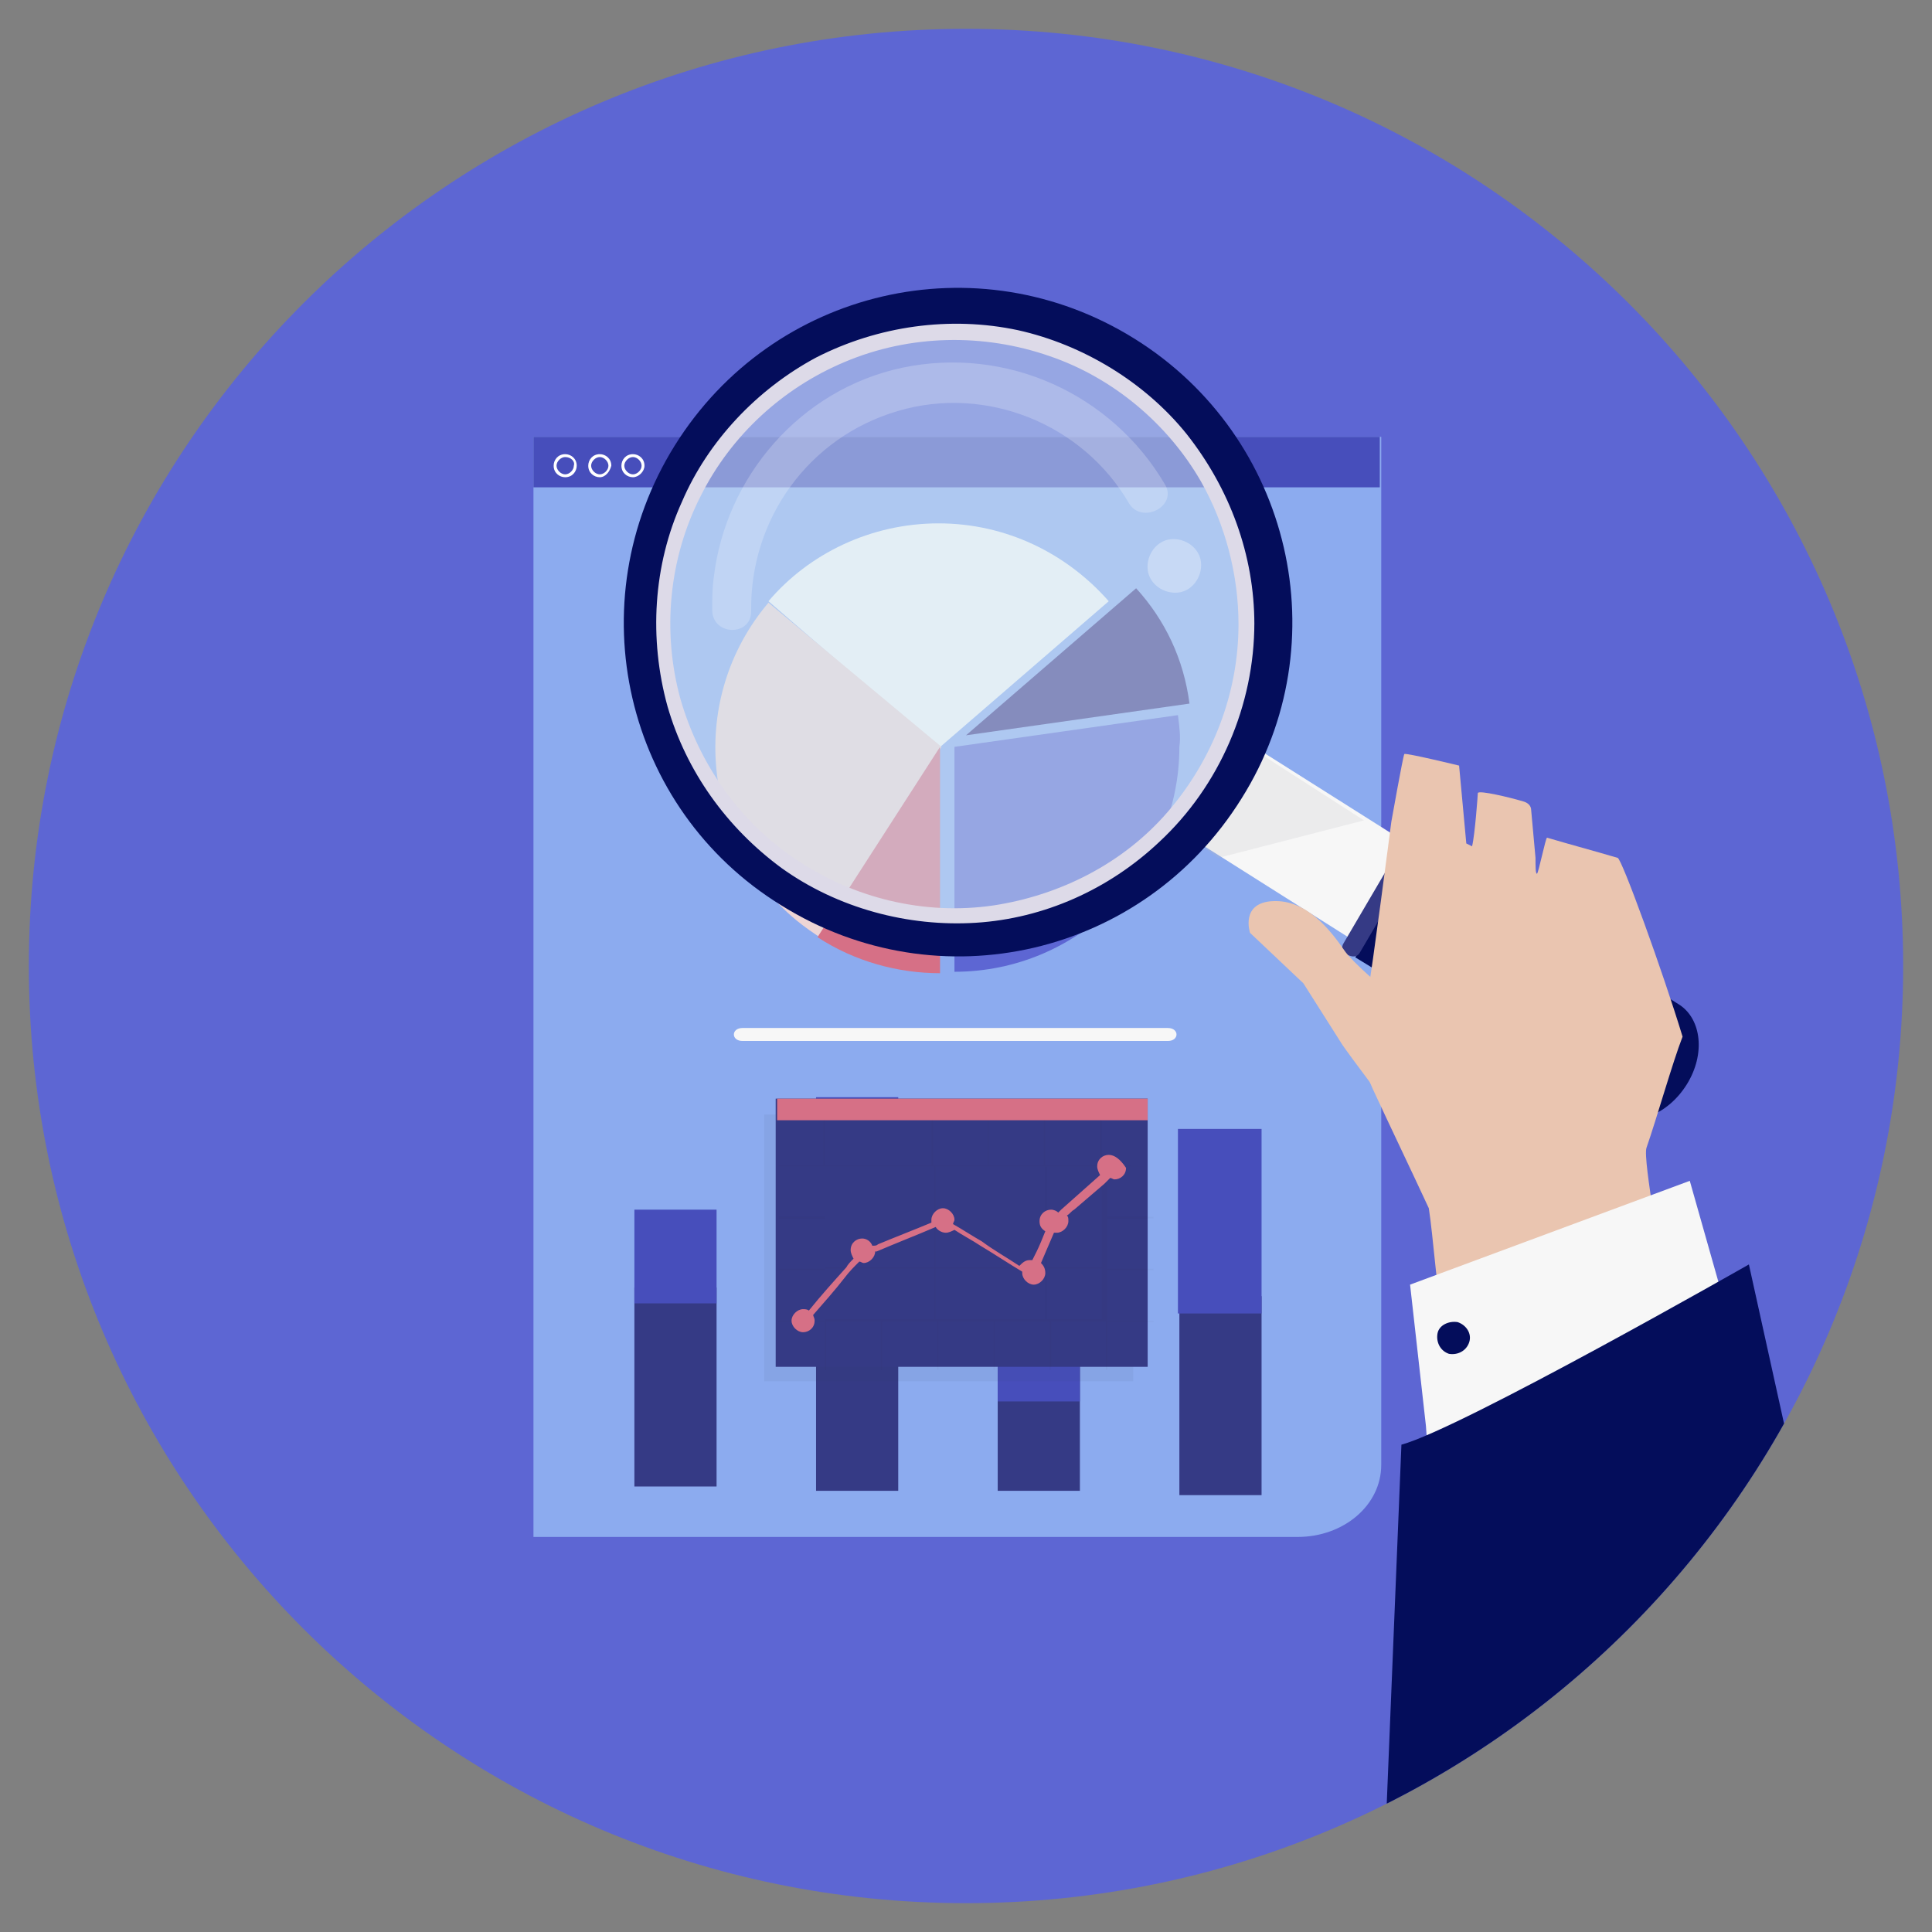 <?xml version="1.0" encoding="utf-8"?>
<!-- Generator: Adobe Illustrator 27.4.1, SVG Export Plug-In . SVG Version: 6.00 Build 0)  -->
<svg version="1.1" id="Capa_1" xmlns="http://www.w3.org/2000/svg" xmlns:xlink="http://www.w3.org/1999/xlink" x="0px" y="0px"
	 viewBox="0 0 134 134" style="enable-background:new 0 0 134 134;" xml:space="preserve">
<rect x="0" y="0" width="134" height="134" fill="#808080" stroke="none"/>
<style type="text/css">
	.st0{fill:#5D66D3;}
	.st1{fill:#8CABEF;}
	.st2{fill:#474EBB;}
	.st3{fill:#F7F7F7;}
	.st4{fill:#EED5D5;}
	.st5{fill:#D67086;}
	.st6{fill:#3B3387;}
	.st7{fill:#353A85;}
	.st8{fill:#FFFFFF;}
	.st9{opacity:7.000000e-02;fill:#2E4661;enable-background:new    ;}
	.st10{opacity:3.000000e-02;fill:#272525;enable-background:new    ;}
	.st11{clip-path:url(#SVGID_00000155119682896614844360000010479507224226143639_);}
	.st12{fill:#040D5B;}
	.st13{opacity:0.2;fill:#BBBCBF;enable-background:new    ;}
	.st14{opacity:0.5;fill:#D1E7F5;enable-background:new    ;}
	.st15{opacity:0.22;}
	.st16{opacity:0.31;fill:#FFFFFF;enable-background:new    ;}
	.st17{fill:#DDDAE8;}
	.st18{fill:#EAC5B0;}
</style>
<g>
	<path class="st0" d="M67,132c35.9,0,65-29.1,65-65S102.9,2,67,2S2,31.1,2,67S31.1,132,67,132z"/>
	<path class="st1" d="M90,106.6H37V30.3h58.8v71.3C95.8,104.4,93.2,106.6,90,106.6z"/>
	<path class="st2" d="M95.7,30.3H37v3.5h58.7V30.3z"/>
	<path class="st3" d="M81,72.2c0.8,0,0.8-0.9,0-0.9c-9.8,0-19.7,0-29.5,0c-0.8,0-0.8,0.9,0,0.9H81z"/>
	<path class="st3" d="M65.1,36.3c-4.7,0-9,2.1-11.8,5.4l11.8,10.2l11.8-10.2C74,38.4,69.8,36.3,65.1,36.3z"/>
	<path class="st0" d="M81.7,49.6l-15.5,2.2v15.6c8.6,0,15.6-7,15.6-15.6C81.9,51.1,81.8,50.4,81.7,49.6z"/>
	<path class="st4" d="M53.3,41.8c-5.6,6.6-4.7,16.5,1.9,22c0.6,0.5,1.2,0.9,1.8,1.3l8.3-13.3L53.3,41.8z"/>
	<path class="st5" d="M65.2,67.5c-2.9,0-5.9-0.8-8.5-2.5l8.5-13.2V67.5z"/>
	<path class="st6" d="M82.5,48.8c-0.4-3.1-1.7-5.8-3.7-8L67,51L82.5,48.8z"/>
	<path class="st7" d="M49.7,89.3H44v13.8h5.7V89.3z"/>
	<path class="st2" d="M49.7,83.9H44v6.5h5.7V83.9z"/>
	<path class="st7" d="M87.5,89.9h-5.7v13.8h5.7V89.9z"/>
	<path class="st2" d="M87.5,78.3h-5.8v12.8h5.8V78.3z"/>
	<path class="st7" d="M74.9,88.8h-5.7v14.6h5.7V88.8z"/>
	<path class="st2" d="M74.9,87.5h-5.7v9.7h5.7V87.5z"/>
	<path class="st7" d="M62.3,83.8h-5.7v19.6h5.7V83.8z"/>
	<path class="st2" d="M62.3,76.1h-5.7v15.7h5.7V76.1z"/>
	<path class="st8" d="M39.2,33.1c-0.4,0-0.8-0.3-0.8-0.8c0-0.4,0.3-0.8,0.8-0.8c0.4,0,0.8,0.3,0.8,0.8C40,32.7,39.7,33.1,39.2,33.1z
		 M39.2,31.7c-0.3,0-0.6,0.3-0.6,0.6c0,0.3,0.3,0.6,0.6,0.6s0.6-0.3,0.6-0.6C39.9,32,39.6,31.7,39.2,31.7z"/>
	<path class="st8" d="M41.6,33.1c-0.4,0-0.8-0.3-0.8-0.8c0-0.4,0.3-0.8,0.8-0.8c0.4,0,0.8,0.3,0.8,0.8C42.3,32.7,42,33.1,41.6,33.1z
		 M41.6,31.7c-0.3,0-0.6,0.3-0.6,0.6c0,0.3,0.3,0.6,0.6,0.6s0.6-0.3,0.6-0.6C42.2,32,41.9,31.7,41.6,31.7z"/>
	<path class="st8" d="M43.9,33.1c-0.4,0-0.8-0.3-0.8-0.8c0-0.4,0.3-0.8,0.8-0.8c0.4,0,0.8,0.3,0.8,0.8
		C44.7,32.7,44.3,33.1,43.9,33.1z M43.9,31.7c-0.3,0-0.6,0.3-0.6,0.6c0,0.3,0.3,0.6,0.6,0.6s0.6-0.3,0.6-0.6
		C44.5,32,44.2,31.7,43.9,31.7z"/>
	<path class="st9" d="M78.6,77.3H53v18.5h25.6V77.3z"/>
	<path class="st7" d="M79.6,76.2H53.8v18.6h25.8V76.2z"/>
	<path class="st5" d="M79.6,76.2H53.9v1.5h25.7C79.6,77.7,79.6,76.2,79.6,76.2z"/>
	<path class="st10" d="M79.6,80.9L79.6,80.9l-3.2-0.1v-3.1h-0.1v3.1h-3.8v-3.1h-0.1v3.1h-3.8v-3.1h-0.1v3.1h-3.8v-3.1h-0.1v3.1H61
		v-3.1l0,0v3.1h-3.8v-3.1h-0.1v3.1H54v0.1h3.2v3.5H54v0.1h3.2V88H54v0.1h3.2v3.5H54v0.1h3.2V95h0.1v-3.3h3.8V95h0.1v-3.3H65V95h0.1
		v-3.3h3.8V95H69v-3.3h3.8V95h0.1v-3.3h3.8V95h0.1v-3.3H80v-0.1h-3.2v-3.5H80V88h-3.2v-3.5H80v-0.1h-3.2v-3.5H79.6z M72.5,80.9v3.5
		h-3.8v-3.5H72.5z M64.9,84.4h3.8v3.5h-3.8C64.9,87.9,64.9,84.4,64.9,84.4z M64.8,87.9H61v-3.5h3.8V87.9z M68.7,84.4h3.8v3.5h-3.8
		V84.4z M68.7,80.9v3.5h-3.8v-3.5H68.7z M64.8,80.9v3.5H61v-3.5H64.8z M57.2,80.9H61v3.5h-3.8V80.9z M57.2,84.4H61v3.5h-3.8V84.4z
		 M57.2,91.5V88H61v3.5H57.2z M61,91.5V88h3.8v3.5H61z M64.9,91.5V88h3.8v3.5H64.9z M68.7,91.5V88h3.8v3.5H68.7z M76.4,91.5h-3.8V88
		h3.8V91.5z M76.4,87.9h-3.8v-3.5h3.8V87.9z M76.4,84.4h-3.8v-3.5h3.8V84.4z"/>
	<path class="st5" d="M76.9,80.1c-0.4,0-0.8,0.3-0.8,0.8c0,0.2,0.1,0.4,0.2,0.6c-0.9,0.8-1.8,1.6-2.7,2.4c-0.1,0.1-0.1,0.1-0.2,0.2
		c-0.1-0.1-0.3-0.2-0.5-0.2c-0.4,0-0.8,0.3-0.8,0.8c0,0.3,0.1,0.5,0.4,0.7c-0.2,0.5-0.4,1-0.6,1.4c-0.1,0.2-0.2,0.4-0.3,0.6
		c-0.1,0-0.1,0-0.2,0c-0.3,0-0.5,0.2-0.7,0.4c-0.9-0.6-1.8-1.1-2.6-1.7c-0.7-0.4-1.3-0.8-2-1.2c0-0.1,0.1-0.2,0.1-0.3
		c0-0.4-0.4-0.8-0.8-0.8c-0.4,0-0.8,0.4-0.8,0.8c0,0.1,0,0.1,0,0.2c-1.2,0.5-2.5,1-3.7,1.5c-0.1,0.1-0.2,0.1-0.4,0.1
		c-0.1-0.3-0.4-0.5-0.7-0.5c-0.4,0-0.8,0.3-0.8,0.8c0,0.2,0.1,0.4,0.2,0.6c-0.2,0.2-0.4,0.4-0.5,0.6c-0.9,1-1.8,2-2.6,3
		c-0.1-0.1-0.3-0.1-0.4-0.1c-0.4,0-0.8,0.4-0.8,0.8s0.4,0.8,0.8,0.8s0.8-0.3,0.8-0.8c0-0.2-0.1-0.3-0.1-0.4c0.7-0.8,1.5-1.7,2.2-2.6
		c0.3-0.4,0.6-0.7,1-1.1c0.1,0,0.2,0.1,0.3,0.1c0.4,0,0.8-0.4,0.8-0.8l0,0c0,0,0,0,0.1,0c1.4-0.6,2.7-1.1,4.1-1.7
		c0.1,0.2,0.4,0.4,0.7,0.4c0.2,0,0.4-0.1,0.6-0.2c0.6,0.4,1.2,0.7,1.8,1.1c1,0.6,1.9,1.2,2.9,1.8v0.1c0,0.4,0.4,0.8,0.8,0.8
		s0.8-0.4,0.8-0.8c0-0.3-0.1-0.5-0.3-0.7c0.3-0.7,0.6-1.4,0.9-2.1c0.1,0,0.1,0,0.2,0c0.4,0,0.8-0.4,0.8-0.8c0-0.2,0-0.3-0.1-0.4
		c0.2-0.1,0.3-0.3,0.5-0.4c0.7-0.6,1.4-1.2,2.1-1.8c0.1-0.1,0.3-0.3,0.4-0.4c0.1,0,0.2,0.1,0.3,0.1c0.4,0,0.8-0.3,0.8-0.8
		C77.7,80.4,77.3,80.1,76.9,80.1z"/>
	<g>
		<defs>
			<path id="SVGID_1_" d="M67,132c35.9,0,65-29.1,65-65S102.9,2,67,2S2,31.1,2,67S31.1,132,67,132z"/>
		</defs>
		<clipPath id="SVGID_00000034091889569781571320000017879525132816615344_">
			<use xlink:href="#SVGID_1_"  style="overflow:visible;"/>
		</clipPath>
		<g style="clip-path:url(#SVGID_00000034091889569781571320000017879525132816615344_);">
			<path class="st3" d="M109,65.7l-4.1,6.5L81.8,57.6l4.1-6.5L109,65.7z"/>
			<path class="st12" d="M117,75.2L117,75.2c-1.3,2.1-3.6,3-5.2,2.1L94,66.4l4.7-7.9l17.8,11.2C118,70.7,118.3,73.1,117,75.2z"/>
			<path class="st13" d="M83.4,58.7l1.1,0.8l10.1-2.6l-8.4-5.4L83.4,58.7z"/>
			<path class="st12" d="M78.7,23.5c-10.9-6.8-25.1-3.5-31.9,7.4s-3.5,25.2,7.4,31.9c10.9,6.8,25.1,3.5,31.9-7.4
				C92.9,44.6,89.6,30.3,78.7,23.5z M83.3,53.8c-5.8,9.3-18.1,12.2-27.5,6.4c-9.3-5.8-12.2-18.1-6.4-27.5
				c5.8-9.3,18.1-12.2,27.5-6.4S89.2,44.4,83.3,53.8z"/>
			<path class="st14" d="M80.5,57.3c7.8-7.8,7.8-20.4,0-28.2s-20.4-7.8-28.2,0s-7.8,20.4,0,28.2S72.7,65.1,80.5,57.3z"/>
			<g class="st15">
				<path class="st8" d="M52.1,42.4c-0.1-6.4,4-12.1,10.2-13.9c6.1-1.8,12.8,0.9,16,6.4c0.9,1.5,3.4,0.2,2.5-1.3
					c-3.7-6.3-11-9.6-18.2-8.1c-7.1,1.5-12.3,7.6-13.1,14.6c-0.1,0.7-0.1,1.4-0.1,2.1C49.3,44.1,52.1,44.2,52.1,42.4z"/>
			</g>
			<path class="st16" d="M81.7,41.1c1-0.1,1.7-1.1,1.6-2.1s-1.1-1.7-2.1-1.6s-1.7,1.1-1.6,2.1S80.7,41.2,81.7,41.1z"/>
			<path class="st7" d="M94.3,66.1l4.4-7.5c0.2-0.3,0.1-0.6-0.2-0.8l-0.1-0.1c-0.3-0.2-0.7-0.1-0.8,0.2l-4.4,7.5
				c-0.2,0.3-0.1,0.6,0.2,0.8l0,0C93.8,66.4,94.1,66.4,94.3,66.1z"/>
			<path class="st17" d="M85.9,43.3c0,4.8-1.8,9.4-4.9,13s-7.5,5.8-12.1,6.5c-4.8,0.7-9.7-0.5-13.7-3.2c-3.9-2.6-6.7-6.6-8-11.1
				c-1.3-4.7-0.8-9.8,1.4-14.1c2.1-4.2,5.7-7.5,10-9.3c4.5-1.9,9.6-2,14.2-0.4c4.4,1.5,8.2,4.7,10.5,8.7
				C85,36.4,85.9,39.9,85.9,43.3c0,0.7,1.1,0.7,1.1,0c0-4.8-1.7-9.4-4.7-13.2c-2.9-3.6-7.2-6.2-11.7-7.2c-4.7-1-9.7-0.3-14,1.9
				c-4.1,2.2-7.5,5.8-9.3,10c-2,4.4-2.3,9.5-1,14.2c1.3,4.5,4.1,8.4,7.9,11.2C58.1,63,63,64.3,67.7,64c4.7-0.3,9.2-2.3,12.7-5.6
				c4.2-3.9,6.6-9.5,6.6-15.2C86.9,42.6,85.9,42.6,85.9,43.3z"/>
			<path class="st18" d="M114.2,79.6c0.7-2,1.8-5.9,2.5-7.7c-1.4-4.6-4.2-12.3-4.5-12.4c-1.7-0.5-3.2-0.9-4.9-1.4
				c-0.1,0-0.6,2.5-0.7,2.5s-0.1-0.5-0.1-1.1l0,0l-0.3-3.3c0-0.3-0.2-0.5-0.5-0.6c-1-0.3-3.1-0.8-3.2-0.6c0,0.1-0.2,2.9-0.4,3.7
				l-0.4-0.2l-0.5-5.4c0,0-3.7-0.9-3.8-0.8c-0.1,0.2-0.9,4.7-0.9,4.7s-1.4,10.8-1.6,11.6c-0.2,1.1-1,2.1-0.9,3.3
				c0.1,1.2,0.7,2.4,1.2,3.6c1.3,2.8,2.6,5.5,3.9,8.3c0.3,1.9,0.6,6.2,1,8c4.9-1,9.7-1.7,15.1-3.4C115.5,88.4,113.9,80.4,114.2,79.6
				z"/>
			<path class="st3" d="M98.9,98.9l-1.1-9.8l19.4-7.2l3.4,12L99,100.3L98.9,98.9z"/>
			<path class="st12" d="M121.3,87.7c0,0-20,11.4-24.1,12.5l-1.1,26.9H130L121.3,87.7z"/>
			<path class="st12" d="M101.9,93.1c-0.2,0.6-0.8,0.9-1.4,0.8c-0.6-0.2-0.9-0.8-0.8-1.4s0.8-0.9,1.4-0.8
				C101.7,91.9,102.1,92.5,101.9,93.1z"/>
			<path class="st18" d="M93,72.3l-2.6-4.1l-3.7-3.5c0,0-0.7-2.1,1.6-2.2c2.3-0.1,3.9,1.9,5,3.5c0.5,0.7,2.7,2.7,4.4,3.9
				c2.2,1.6-0.1,8.6-0.1,8.6S93.2,72.7,93,72.3z"/>
		</g>
	</g>
</g>
</svg>
